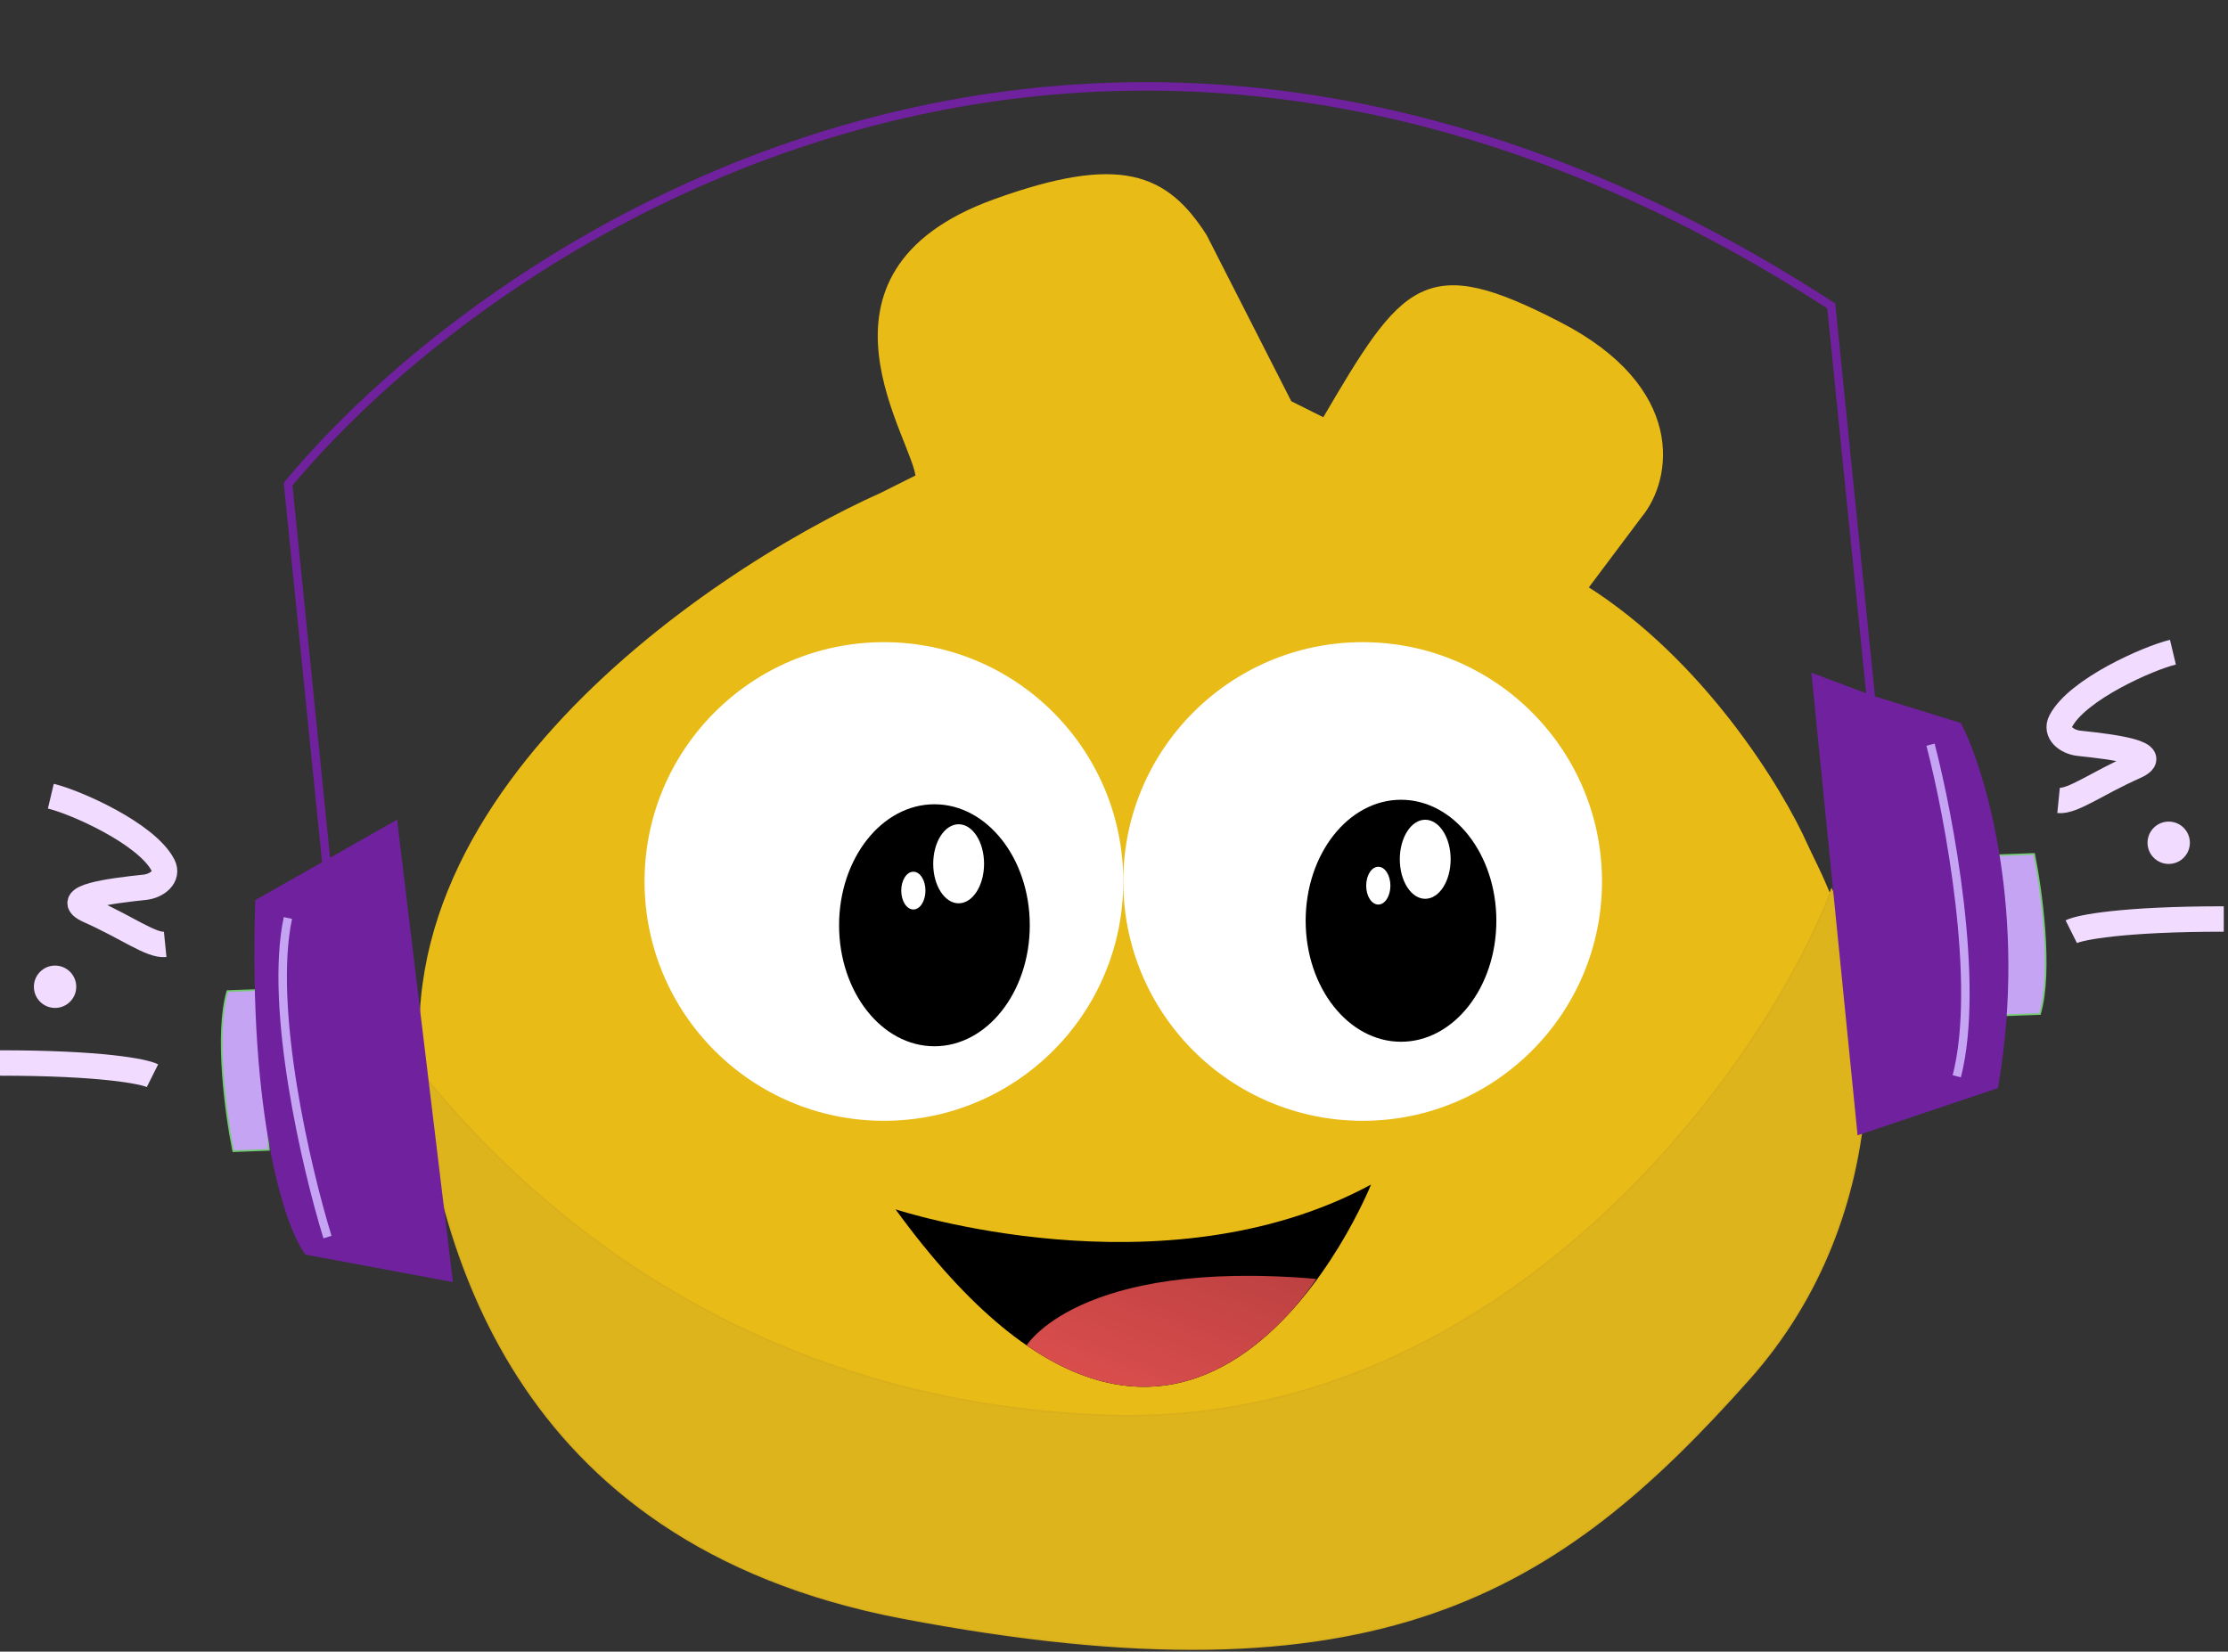 <?xml version="1.0" encoding="UTF-8" standalone="no"?>
<!DOCTYPE svg PUBLIC "-//W3C//DTD SVG 1.1//EN" "http://www.w3.org/Graphics/SVG/1.1/DTD/svg11.dtd">
<svg width="100%" height="100%" viewBox="0 0 263 195" version="1.1" xmlns="http://www.w3.org/2000/svg" xmlns:xlink="http://www.w3.org/1999/xlink" xml:space="preserve" xmlns:serif="http://www.serif.com/" style="fill-rule:evenodd;clip-rule:evenodd;">
    <rect x="0" y="0" width="263" height="195" fill="#333333" stroke="none"/>
    <g>
        <path d="M256.5,77C253.612,77.688 245.207,81.394 243.257,85.142C242.564,86.474 243.937,87.601 245.43,87.757C249.404,88.173 255.507,88.941 252,90.5C247.5,92.5 244.667,94.667 243,94.5" style="fill:none;fill-rule:nonzero;stroke:rgb(241,219,255);stroke-width:3px;"/>
        <path d="M6,94C8.888,94.688 17.293,98.394 19.243,102.142C19.936,103.474 18.563,104.601 17.07,104.757C13.096,105.173 6.993,105.941 10.5,107.5C15,109.5 17.833,111.667 19.5,111.5" style="fill:none;fill-rule:nonzero;stroke:rgb(241,219,255);stroke-width:3px;"/>
        <g transform="matrix(-1,0,0,1,258.5,97)">
            <circle cx="2.5" cy="2.5" r="2.5" style="fill:rgb(241,219,255);"/>
        </g>
        <circle cx="6.5" cy="116.5" r="2.5" style="fill:rgb(241,219,255);"/>
        <path d="M262.5,108.5C250.5,108.5 245.5,109.5 244.5,110" style="fill:none;fill-rule:nonzero;stroke:rgb(241,219,255);stroke-width:3px;"/>
        <path d="M0,125.5C12,125.5 17,126.5 18,127" style="fill:none;fill-rule:nonzero;stroke:rgb(241,219,255);stroke-width:3px;"/>
    </g>
    <g>
        <path d="M52.077,134.682C40.071,97.335 83.23,68.029 104.24,58.61L108.587,56.437C108.587,52.09 94,32.5 117.5,24C132.306,18.645 137.5,21 142,28L152.056,47.743L156.403,49.917C166,33.5 168.25,30.354 184,38.5C198.5,46 196.974,56.437 193.352,60.784L186.831,69.478C200.741,78.172 210.015,93.386 212.913,99.906C215.268,105.205 227.211,123.933 208.566,156.416C189.957,188.836 143.362,194.26 117.281,191.191C96.498,188.746 63.896,171.449 52.077,134.682Z" style="fill:rgb(233,187,23);fill-rule:nonzero;stroke:rgb(233,187,23);stroke-width:1px;"/>
        <path d="M130.422,167.102C83.476,165.363 58.149,137.125 49.456,126.257C51.629,145.818 59.695,182.092 106.514,191.01C162.679,201.708 183.938,188.13 206.494,162.755C223.881,143.194 222,116.644 216.204,105.052C208.235,126.062 177.369,168.841 130.422,167.102Z" style="fill:rgb(222,180,29);fill-rule:nonzero;stroke:rgb(217,175,28);stroke-width:0.2px;"/>
    </g>
    <g>
        <circle cx="104.34" cy="104.071" r="28.255" style="fill:white;"/>
        <circle cx="160.85" cy="104.071" r="28.255" style="fill:white;"/>
        <g id="Layer1">
            <path d="M110.303,94.955C116.515,94.955 121.558,101.356 121.558,109.241C121.558,117.125 116.515,123.526 110.303,123.526C104.091,123.526 99.048,117.125 99.048,109.241C99.048,101.356 104.091,94.955 110.303,94.955ZM113.161,97.314C114.817,97.314 116.162,99.405 116.162,101.981C116.162,104.557 114.817,106.648 113.161,106.648C111.505,106.648 110.16,104.557 110.16,101.981C110.16,99.405 111.505,97.314 113.161,97.314Z"/>
            <g transform="matrix(1,0,0,1,55.077,-0.533)">
                <path d="M110.303,94.955C116.515,94.955 121.558,101.356 121.558,109.241C121.558,117.125 116.515,123.526 110.303,123.526C104.091,123.526 99.048,117.125 99.048,109.241C99.048,101.356 104.091,94.955 110.303,94.955ZM113.161,97.314C114.817,97.314 116.162,99.405 116.162,101.981C116.162,104.557 114.817,106.648 113.161,106.648C111.505,106.648 110.16,104.557 110.16,101.981C110.16,99.405 111.505,97.314 113.161,97.314Z"/>
            </g>
            <ellipse cx="107.815" cy="105.148" rx="1.429" ry="2.23" style="fill:white;"/>
            <g transform="matrix(1,0,0,1,54.883,-0.584)">
                <ellipse cx="107.815" cy="105.148" rx="1.429" ry="2.23" style="fill:white;"/>
            </g>
        </g>
    </g>
    <g>
        <path d="M240.114,100.818L235.915,100.971L236.222,109.37L236.605,119.868L240.804,119.715C242.3,114.615 240.968,104.992 240.114,100.818Z" style="fill:rgb(197,165,243);fill-rule:nonzero;stroke:rgb(117,201,115);stroke-width:0.2px;"/>
        <path d="M27.536,135.911L31.735,135.757L31.428,127.359L31.045,116.86L26.846,117.013C25.35,122.114 26.682,131.737 27.536,135.911Z" style="fill:rgb(197,165,243);fill-rule:nonzero;stroke:rgb(117,201,115);stroke-width:0.2px;"/>
        <path d="M46.467,97.58L52.886,150.747L36.345,147.67C34.111,144.554 29.838,131.972 30.622,106.568L38.545,102.074L34.007,57.159C59.058,27.016 130.562,-19.391 216.167,36.116L220.863,82.598L231.132,85.782C233.976,91.474 238.812,107.904 235.406,128.086L219.71,133.365L214.397,80.169L220.863,82.598L216.167,36.116C130.562,-19.391 59.058,27.016 34.007,57.159L38.545,102.074L46.467,97.58Z" style="fill:rgb(111,33,158);fill-rule:nonzero;"/>
        <path d="M38.545,102.074L30.622,106.568C29.838,131.972 34.111,144.554 36.345,147.67L52.886,150.747L46.467,97.58L38.545,102.074ZM38.545,102.074L34.007,57.159C59.058,27.016 130.562,-19.391 216.167,36.116L220.863,82.598M220.863,82.598L214.397,80.169L219.71,133.365L235.406,128.086C238.812,107.904 233.976,91.474 231.132,85.782L220.863,82.598Z" style="fill:none;fill-rule:nonzero;stroke:rgb(111,33,158);stroke-width:1px;"/>
        <path d="M38.657,146.053C36.163,137.945 31.736,119.058 33.984,108.379" style="fill:none;fill-rule:nonzero;stroke:rgb(197,165,243);stroke-width:1px;"/>
        <path d="M227.886,87.919C230.091,96.414 233.798,116.135 230.984,127.068" style="fill:none;fill-rule:nonzero;stroke:rgb(197,165,243);stroke-width:1px;"/>
    </g>
    <g transform="matrix(1.498,-0.06,0.06,1.498,-74.88,-72.977)">
        <g id="Layer2">
            <path d="M114.605,148.62C114.605,148.62 135.341,156.383 152.09,148.168C152.09,148.168 136.931,182.086 114.605,148.62Z"/>
            <clipPath id="_clip1">
                <path d="M114.605,148.62C114.605,148.62 135.341,156.383 152.09,148.168C152.09,148.168 136.931,182.086 114.605,148.62Z"/>
            </clipPath>
            <g clip-path="url(#_clip1)">
                <g id="Layer3">
                    <path d="M124.412,159.836C124.412,159.836 128.695,153.047 147.486,155.42C147.486,155.42 137.476,170.119 124.412,159.836Z" style="fill:url(#_Linear2);"/>
                </g>
            </g>
        </g>
    </g>
    <defs>
        <linearGradient id="_Linear2" x1="0" y1="0" x2="1" y2="0" gradientUnits="userSpaceOnUse" gradientTransform="matrix(28.827,-69.911,69.911,28.827,132.205,169.991)"><stop offset="0" style="stop-color:rgb(230,82,82);stop-opacity:1"/><stop offset="1" style="stop-color:rgb(68,15,15);stop-opacity:1"/></linearGradient>
    </defs>
</svg>
